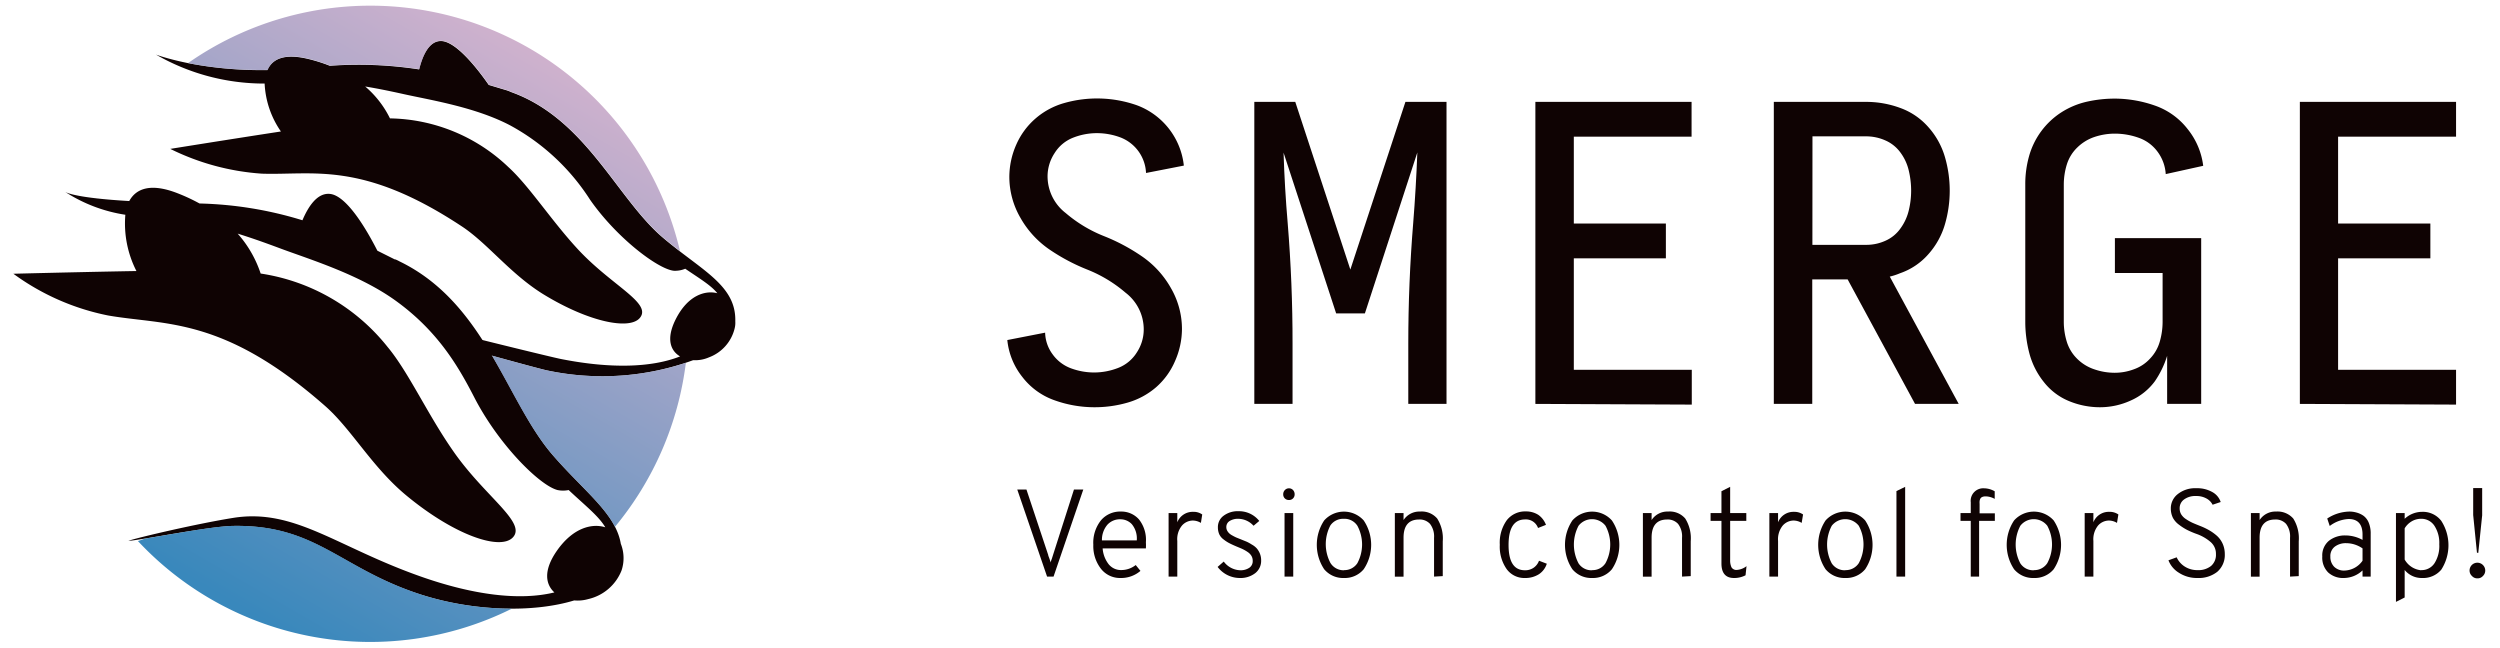 <svg xmlns="http://www.w3.org/2000/svg" xmlns:xlink="http://www.w3.org/1999/xlink" viewBox="0 0 359 93"><defs><style>.a82a4696-c3bc-4d6f-95cf-b1033f85947e{fill:#0f0303;}.b46bf809-b789-422c-bb02-cd3502877cd9{opacity:0.8;fill:url(#bd71f4ea-dc4a-4f69-bb49-3674d6cb035e);}</style><linearGradient id="bd71f4ea-dc4a-4f69-bb49-3674d6cb035e" x1="77.84" y1="8.01" x2="32.16" y2="87.13" gradientUnits="userSpaceOnUse"><stop offset="0" stop-color="#c39ec1"/><stop offset="0.99" stop-color="#076aab"/></linearGradient></defs><title>logo-03</title><g id="ae82850a-b469-40f9-a8d9-c63fb4bc255a" data-name="Ebene 2"><path class="a82a4696-c3bc-4d6f-95cf-b1033f85947e" d="M95.14,34.09c-6.59-5.63-11-17-21.73-20.86a5.69,5.69,0,0,0-.9-.33l-2.33-.7c-1.48-2.13-4.77-6.45-7-6.3-1.67.11-2.54,2.23-3,4.07a57,57,0,0,0-12.82-.52,22.9,22.9,0,0,0-3.18-1c-3.33-.79-5.08,0-5.78,1.62-9.83.13-16-2.23-16-2.23A31.12,31.12,0,0,0,38,12a13.12,13.12,0,0,0,2.34,6.88c-7.51,1.15-15.89,2.5-15.89,2.5a34.92,34.92,0,0,0,13.18,3.56c7.36.24,14.38-1.87,28.63,7.53C70,34.91,73.22,39.28,78,42.24c6.69,4.1,12.58,5.2,13.94,3.34C93.53,43.46,87.82,41,83,35.81c-3.82-4.12-7-9.09-10-11.82A25.17,25.17,0,0,0,56,17a14.22,14.22,0,0,0-3.56-4.58c2.2.36,4.24.81,5.78,1.15,3.84.84,10.18,1.87,15.07,4.45A31.44,31.44,0,0,1,84.74,28.69c3.82,5.47,9.7,9.92,12,10.19a3.74,3.74,0,0,0,1.66-.29c2,1.37,3.7,2.37,4.61,3.52-1.7-.45-4.24.25-6,3.78-1.4,2.81-.7,4.5.65,5.29-4.06,1.6-9.9,1.8-17.12.37-1.48-.3-11.33-2.73-12.64-3.07l.83,2.06s7.17,2,9.64,2.61a38,38,0,0,0,21.17-1.43,4.93,4.93,0,0,0,2.28-.41,5.91,5.91,0,0,0,3.67-4.13,3.26,3.26,0,0,0,.1-1c0-.11,0-.23,0-.34C105.54,40.83,100.55,38.71,95.14,34.09Z"/><path class="a82a4696-c3bc-4d6f-95cf-b1033f85947e" d="M89.15,78.09c-.73-4.35-5.23-7.49-9.77-12.73-6.68-7.7-9.65-21.83-22-27.82l0,0a5.34,5.34,0,0,0-.6-.29l-.09,0L54.19,36c-1.35-2.65-4.35-8-6.88-8.16-1.8-.13-3.07,1.88-3.88,3.79a54.45,54.45,0,0,0-14.78-2.41,26.14,26.14,0,0,0-3.18-1.48c-3.8-1.48-5.92-.69-6.91,1.13-7.61-.44-9-1.2-9.21-1.32A22,22,0,0,0,18,30.84a15,15,0,0,0,1.59,8.08c-8.42.15-17.67.39-17.67.39a34.41,34.41,0,0,0,13.64,6c8.27,1.43,16.53.15,31.14,13,3.82,3.36,6.74,8.8,11.71,12.89,6.9,5.69,13.38,7.86,15.21,6,2.1-2.14-4-5.87-8.55-12.44-3.67-5.25-6.42-11.35-9.4-14.92A28.72,28.72,0,0,0,37.43,39.28a16.39,16.39,0,0,0-3.3-5.73c2.42.75,4.66,1.58,6.35,2.21,4.2,1.55,11.19,3.71,16.31,7.4,6.06,4.36,9,9.41,11.27,13.81,3.46,6.78,9.4,12.73,12,13.4a3.92,3.92,0,0,0,1.6,0c2.35,2.21,4.33,3.75,5.26,5.35-1.85-.59-4.63,0-7,3.44-1.93,2.81-1.56,4.77-.31,5.91-4.89,1.2-11.61.45-19.66-2.45C48.17,78.39,42.21,73,33.54,74.36c-5.22.83-13.82,2.85-15.1,3.3,1.31,0,11.61-2.1,15.11-2.14,11.9-.15,15.26,6.08,26.77,9.82C68,87.83,76.63,88,82.46,86.22a5.47,5.47,0,0,0,2-.19,6.76,6.76,0,0,0,4.79-4.1A5.58,5.58,0,0,0,89.15,78.09Z"/><path class="a82a4696-c3bc-4d6f-95cf-b1033f85947e" d="M9.35,27.56h0Z"/><path class="b46bf809-b789-422c-bb02-cd3502877cd9" d="M27,9.06a45.68,45.68,0,0,1,70.65,27c-.8-.62-1.64-1.28-2.48-2-6.59-5.63-11-17-21.73-20.86a5.69,5.69,0,0,0-.9-.33l-2.33-.7c-1.48-2.13-4.77-6.45-7-6.3-1.67.11-2.54,2.23-3,4.07a57,57,0,0,0-12.82-.52,22.9,22.9,0,0,0-3.18-1c-3.33-.79-5.08,0-5.78,1.62A54.5,54.5,0,0,1,27,9.06ZM78.35,53.15c-1.65-.41-5.38-1.43-7.69-2.07,3,5.16,5.44,10.5,8.72,14.28,3.65,4.21,7.27,7.07,8.93,10.29A45.79,45.79,0,0,0,98.49,52.1,38.26,38.26,0,0,1,78.35,53.15Zm-18,32.19c-11.51-3.74-14.87-10-26.77-9.82-2.65,0-9.17,1.25-12.77,1.83l-1,.35a45.65,45.65,0,0,0,53.7,9.7A43.31,43.31,0,0,1,60.32,85.34Z"/></g><g id="e6e4a481-7da5-4d85-bb09-acb75685fa36" data-name="Ebene 5"><path class="a82a4696-c3bc-4d6f-95cf-b1033f85947e" d="M157.1,58.48a17,17,0,0,1-5.67-1,10,10,0,0,1-4.63-3.36,10.11,10.11,0,0,1-2.15-5.29l5.43-1.06a5.44,5.44,0,0,0,1.09,3.13,5.66,5.66,0,0,0,2.65,2,9.67,9.67,0,0,0,3.28.59,9.55,9.55,0,0,0,3.45-.65,5.5,5.5,0,0,0,2.69-2.22,6,6,0,0,0,1-3.33,6.63,6.63,0,0,0-2.6-5.25,19.52,19.52,0,0,0-5.46-3.31,28,28,0,0,1-5.46-2.89,13.63,13.63,0,0,1-4.19-4.57,11.75,11.75,0,0,1-1.59-5.88,11.54,11.54,0,0,1,1-4.63A10.58,10.58,0,0,1,148.72,17a10.75,10.75,0,0,1,4.13-2.21,17.24,17.24,0,0,1,10.39.32A10.43,10.43,0,0,1,170,23.78l-5.43,1.06a5.74,5.74,0,0,0-3.74-5.13,9.67,9.67,0,0,0-3.28-.59,9.35,9.35,0,0,0-3.45.65A5.48,5.48,0,0,0,151.43,22a6.07,6.07,0,0,0-1,3.34,6.66,6.66,0,0,0,2.6,5.25,19.48,19.48,0,0,0,5.46,3.3,27.56,27.56,0,0,1,5.46,2.9,13.63,13.63,0,0,1,4.19,4.57,11.75,11.75,0,0,1,1.59,5.87,11.47,11.47,0,0,1-1,4.63A10.41,10.41,0,0,1,166,55.62a10.82,10.82,0,0,1-4.13,2.21A17,17,0,0,1,157.1,58.48Z"/><path class="a82a4696-c3bc-4d6f-95cf-b1033f85947e" d="M180.12,58V14.63H186l7.91,24.08,7.91-24.08h5.9V58h-5.49V49.34q0-8.69.71-17.36.4-5,.59-10.09L196,45h-4.13l-7.55-23.08q.16,5.09.59,10.09.71,8.69.7,17.36V58Z"/><path class="a82a4696-c3bc-4d6f-95cf-b1033f85947e" d="M220.48,58V14.63h22.43v5H226V32.1h13.22v5H226v16h16.94v5Z"/><path class="a82a4696-c3bc-4d6f-95cf-b1033f85947e" d="M254.72,58V14.63H268a14.07,14.07,0,0,1,4.84.86,9.77,9.77,0,0,1,4.05,2.74,11.13,11.13,0,0,1,2.39,4.28,17.29,17.29,0,0,1,0,9.74,11.13,11.13,0,0,1-2.39,4.28,9.52,9.52,0,0,1-4.05,2.71,9,9,0,0,1-1.47.48L281.27,58H275l-9.68-17.88h-5.08V58Zm5.54-22.84H268a6.61,6.61,0,0,0,2.75-.59,5.21,5.21,0,0,0,2.18-1.8,7.19,7.19,0,0,0,1.18-2.6,12,12,0,0,0,.33-2.8,12.42,12.42,0,0,0-.33-2.83,7,7,0,0,0-1.18-2.6,5.29,5.29,0,0,0-2.18-1.77,6.77,6.77,0,0,0-2.75-.59h-7.73Z"/><path class="a82a4696-c3bc-4d6f-95cf-b1033f85947e" d="M301.58,58.48a11.59,11.59,0,0,1-4.46-.88,8.84,8.84,0,0,1-3.63-2.75,11.12,11.12,0,0,1-2.07-4.1,17.9,17.9,0,0,1-.59-4.54V26.44a14.77,14.77,0,0,1,.54-4A11,11,0,0,1,296,16.14a11.52,11.52,0,0,1,3.69-1.54,18.39,18.39,0,0,1,4-.44,17.58,17.58,0,0,1,5.75,1,10.17,10.17,0,0,1,4.7,3.37,10.43,10.43,0,0,1,2.24,5.28L311,25a6,6,0,0,0-1.18-3.22,5.69,5.69,0,0,0-2.72-2,10.16,10.16,0,0,0-3.42-.59,9.21,9.21,0,0,0-2.89.47,6.46,6.46,0,0,0-2.48,1.51,5.74,5.74,0,0,0-1.51,2.44,9.85,9.85,0,0,0-.44,2.9V46.21a9.79,9.79,0,0,0,.44,2.89,5.84,5.84,0,0,0,1.51,2.45,6.32,6.32,0,0,0,2.48,1.5,8.94,8.94,0,0,0,2.89.48,7.8,7.8,0,0,0,2.77-.51,5.71,5.71,0,0,0,2.33-1.56A5.82,5.82,0,0,0,310.16,49a10.28,10.28,0,0,0,.39-2.8h0v-7H303.7v-5h12.39V58H311.2v-6.9a13.46,13.46,0,0,1-1.77,3.66,8.64,8.64,0,0,1-3.49,2.77A10.6,10.6,0,0,1,301.58,58.48Z"/><path class="a82a4696-c3bc-4d6f-95cf-b1033f85947e" d="M330.26,58V14.63h22.43v5H335.75V32.1H349v5H335.75v16h16.94v5Z"/><path class="a82a4696-c3bc-4d6f-95cf-b1033f85947e" d="M150.36,82.8l-4.28-12.5h1.32l3.12,9.38c0,.13.11.32.19.57s.13.43.17.53c0-.14.09-.34.18-.59s.13-.43.16-.51l3-9.38h1.34l-4.27,12.5Z"/><path class="a82a4696-c3bc-4d6f-95cf-b1033f85947e" d="M160.91,83a3.46,3.46,0,0,1-2.87-1.4A5.32,5.32,0,0,1,157,78.23a5.18,5.18,0,0,1,1.09-3.5,3.6,3.6,0,0,1,2.87-1.27,3.37,3.37,0,0,1,2.59,1.12,4.71,4.71,0,0,1,1,3.29,7.78,7.78,0,0,1,0,.88h-6.21a4.2,4.2,0,0,0,.86,2.27,2.27,2.27,0,0,0,1.84.84,3.37,3.37,0,0,0,2.05-.72l.68.84A4.26,4.26,0,0,1,160.91,83Zm-2.67-5.4h5a3.22,3.22,0,0,0-.72-2.34,2.25,2.25,0,0,0-1.62-.69,2.44,2.44,0,0,0-1.87.77A3.34,3.34,0,0,0,158.24,77.62Z"/><path class="a82a4696-c3bc-4d6f-95cf-b1033f85947e" d="M167.81,82.8V73.68h1.25V75a2.37,2.37,0,0,1,2.3-1.5,2.11,2.11,0,0,1,1.28.38l-.19,1.21a2.27,2.27,0,0,0-1.18-.34,2.11,2.11,0,0,0-1.53.71,3.07,3.07,0,0,0-.68,2.22V82.8Z"/><path class="a82a4696-c3bc-4d6f-95cf-b1033f85947e" d="M178,83a4,4,0,0,1-3.15-1.59l.88-.77a3.07,3.07,0,0,0,2.37,1.25,2.23,2.23,0,0,0,1.29-.35,1.13,1.13,0,0,0,.5-1,1.41,1.41,0,0,0-.18-.71,1.78,1.78,0,0,0-.56-.57,5.39,5.39,0,0,0-.69-.4c-.2-.1-.48-.21-.84-.36s-.78-.34-1.05-.48a5,5,0,0,1-.84-.54,2,2,0,0,1-.64-.75,2.48,2.48,0,0,1-.2-1,2,2,0,0,1,.82-1.67,3.35,3.35,0,0,1,2.12-.65,3.7,3.7,0,0,1,3,1.4l-.82.69a3,3,0,0,0-2.18-1,2.24,2.24,0,0,0-1.26.32,1,1,0,0,0-.47.88,1.08,1.08,0,0,0,.12.5,1.65,1.65,0,0,0,.29.38,2.12,2.12,0,0,0,.5.34,5.38,5.38,0,0,0,.53.27l.65.26.84.34a6.33,6.33,0,0,1,.75.42,2.62,2.62,0,0,1,.7.55,2.78,2.78,0,0,1,.43.71,2.55,2.55,0,0,1,.19,1,2.24,2.24,0,0,1-.83,1.82A3.46,3.46,0,0,1,178,83Z"/><path class="a82a4696-c3bc-4d6f-95cf-b1033f85947e" d="M185.68,71.57a.78.78,0,0,1-.59.23.79.79,0,0,1-.82-.82.85.85,0,0,1,.24-.61.81.81,0,0,1,1.17,0,.89.89,0,0,1,.23.61A.81.81,0,0,1,185.68,71.57ZM184.46,82.8V73.68h1.25V82.8Z"/><path class="a82a4696-c3bc-4d6f-95cf-b1033f85947e" d="M193,83a3.54,3.54,0,0,1-2.85-1.26,6.32,6.32,0,0,1,0-7,3.81,3.81,0,0,1,5.68,0,6.27,6.27,0,0,1,0,7A3.52,3.52,0,0,1,193,83Zm0-1.13a2.22,2.22,0,0,0,1.92-1,5.68,5.68,0,0,0,0-5.37,2.2,2.2,0,0,0-1.93-1,2.23,2.23,0,0,0-1.94.94,5.78,5.78,0,0,0,0,5.4A2.22,2.22,0,0,0,193,81.89Z"/><path class="a82a4696-c3bc-4d6f-95cf-b1033f85947e" d="M205.93,82.8V77.23a2.94,2.94,0,0,0-.58-2,2,2,0,0,0-1.55-.63q-2.25,0-2.25,2.61v5.6H200.3V73.68h1.25v1a2.71,2.71,0,0,1,2.36-1.22,2.93,2.93,0,0,1,2.47,1,5.34,5.34,0,0,1,.8,3.27v5Z"/><path class="a82a4696-c3bc-4d6f-95cf-b1033f85947e" d="M219,83a3.13,3.13,0,0,1-2.63-1.26,5.61,5.61,0,0,1-1-3.51,5.54,5.54,0,0,1,1-3.52,3.33,3.33,0,0,1,2.75-1.27,3.23,3.23,0,0,1,1.79.5A3.06,3.06,0,0,1,222,75.37l-1.14.45a1.84,1.84,0,0,0-1.84-1.23c-1.6,0-2.39,1.22-2.39,3.66s.78,3.64,2.35,3.64a2.11,2.11,0,0,0,1.26-.37,2.06,2.06,0,0,0,.76-1l1.12.43A2.81,2.81,0,0,1,221,82.45,3.59,3.59,0,0,1,219,83Z"/><path class="a82a4696-c3bc-4d6f-95cf-b1033f85947e" d="M228.64,83a3.54,3.54,0,0,1-2.85-1.26,6.32,6.32,0,0,1,0-7,3.81,3.81,0,0,1,5.68,0,6.27,6.27,0,0,1,0,7A3.52,3.52,0,0,1,228.64,83Zm0-1.13a2.19,2.19,0,0,0,1.91-1,5.64,5.64,0,0,0,0-5.37,2.45,2.45,0,0,0-3.87,0,5.78,5.78,0,0,0,0,5.4A2.21,2.21,0,0,0,228.64,81.89Z"/><path class="a82a4696-c3bc-4d6f-95cf-b1033f85947e" d="M241.54,82.8V77.23a2.94,2.94,0,0,0-.57-2,2,2,0,0,0-1.55-.63q-2.25,0-2.25,2.61v5.6h-1.25V73.68h1.25v1a2.7,2.7,0,0,1,2.36-1.22,2.93,2.93,0,0,1,2.47,1,5.35,5.35,0,0,1,.79,3.27v5Z"/><path class="a82a4696-c3bc-4d6f-95cf-b1033f85947e" d="M249,83c-1.2,0-1.8-.7-1.8-2.09V74.8h-1.56V73.68h1.56V70.54l1.25-.63v3.77h2.32V74.8h-2.32v5.59a2.35,2.35,0,0,0,.19,1.07.81.81,0,0,0,.79.38,2.53,2.53,0,0,0,1.37-.54l-.14,1.31A3.49,3.49,0,0,1,249,83Z"/><path class="a82a4696-c3bc-4d6f-95cf-b1033f85947e" d="M254.08,82.8V73.68h1.25V75a2.37,2.37,0,0,1,2.3-1.5,2.16,2.16,0,0,1,1.29.38l-.2,1.21a2.27,2.27,0,0,0-1.18-.34,2.11,2.11,0,0,0-1.53.71,3.12,3.12,0,0,0-.68,2.22V82.8Z"/><path class="a82a4696-c3bc-4d6f-95cf-b1033f85947e" d="M265,83a3.54,3.54,0,0,1-2.85-1.26,6.32,6.32,0,0,1,0-7,3.82,3.82,0,0,1,5.69,0,6.32,6.32,0,0,1,0,7A3.52,3.52,0,0,1,265,83Zm0-1.13a2.22,2.22,0,0,0,1.92-1,5.64,5.64,0,0,0,0-5.37,2.46,2.46,0,0,0-3.88,0,5.78,5.78,0,0,0,0,5.4A2.23,2.23,0,0,0,265,81.89Z"/><path class="a82a4696-c3bc-4d6f-95cf-b1033f85947e" d="M272.33,82.8V70.52l1.25-.61V82.8Z"/><path class="a82a4696-c3bc-4d6f-95cf-b1033f85947e" d="M284.2,74.8v8H283v-8h-1.47V73.68H283V72.12a1.8,1.8,0,0,1,1.89-2,3.16,3.16,0,0,1,1.55.43v1.09a2.75,2.75,0,0,0-1.3-.36,1.21,1.21,0,0,0-.5.09.57.57,0,0,0-.28.27,1.11,1.11,0,0,0-.09.32,2.07,2.07,0,0,0,0,.39v1.36h2.19V74.8Z"/><path class="a82a4696-c3bc-4d6f-95cf-b1033f85947e" d="M292.07,83a3.54,3.54,0,0,1-2.85-1.26,6.32,6.32,0,0,1,0-7,3.82,3.82,0,0,1,5.69,0,6.32,6.32,0,0,1,0,7A3.52,3.52,0,0,1,292.07,83Zm0-1.13a2.22,2.22,0,0,0,1.92-1,5.64,5.64,0,0,0,0-5.37,2.45,2.45,0,0,0-3.87,0,5.78,5.78,0,0,0,0,5.4A2.2,2.2,0,0,0,292.07,81.89Z"/><path class="a82a4696-c3bc-4d6f-95cf-b1033f85947e" d="M299.36,82.8V73.68h1.25V75a2.37,2.37,0,0,1,2.3-1.5,2.16,2.16,0,0,1,1.29.38l-.2,1.21a2.27,2.27,0,0,0-1.18-.34,2.11,2.11,0,0,0-1.53.71,3.12,3.12,0,0,0-.68,2.22V82.8Z"/><path class="a82a4696-c3bc-4d6f-95cf-b1033f85947e" d="M315.55,83a4.72,4.72,0,0,1-2.64-.74,3.63,3.63,0,0,1-1.52-1.8l1.18-.43a3.06,3.06,0,0,0,1.18,1.34,3.33,3.33,0,0,0,1.82.5,2.9,2.9,0,0,0,1.94-.6,2.1,2.1,0,0,0,.7-1.7,2.21,2.21,0,0,0-.77-1.74,6.31,6.31,0,0,0-2.05-1.17,12.61,12.61,0,0,1-1.33-.57,7.76,7.76,0,0,1-1.14-.73,3,3,0,0,1-.89-1,3,3,0,0,1-.3-1.34,2.59,2.59,0,0,1,1-2.07,4,4,0,0,1,2.68-.84,4.38,4.38,0,0,1,2.28.55,2.54,2.54,0,0,1,1.2,1.43l-1.16.39a2.12,2.12,0,0,0-.87-.89,2.94,2.94,0,0,0-1.51-.36,2.7,2.7,0,0,0-1.71.49A1.52,1.52,0,0,0,313,73a1.64,1.64,0,0,0,.22.86,2.2,2.2,0,0,0,.68.68,6.62,6.62,0,0,0,.87.5c.28.13.65.28,1.1.46a9.8,9.8,0,0,1,1.29.6,7,7,0,0,1,1.13.79,3.41,3.41,0,0,1,.87,1.16,3.6,3.6,0,0,1,.32,1.52,3.18,3.18,0,0,1-1.09,2.55A4.31,4.31,0,0,1,315.55,83Z"/><path class="a82a4696-c3bc-4d6f-95cf-b1033f85947e" d="M328.85,82.8V77.23a2.94,2.94,0,0,0-.57-2,2,2,0,0,0-1.55-.63q-2.25,0-2.25,2.61v5.6h-1.25V73.68h1.25v1a2.7,2.7,0,0,1,2.36-1.22,3,3,0,0,1,2.47,1,5.35,5.35,0,0,1,.79,3.27v5Z"/><path class="a82a4696-c3bc-4d6f-95cf-b1033f85947e" d="M339.26,82.8v-.89A3.92,3.92,0,0,1,336.58,83a3.15,3.15,0,0,1-2.26-.8,3,3,0,0,1-.84-2.29,2.73,2.73,0,0,1,.95-2.25,3.69,3.69,0,0,1,2.37-.77,5.13,5.13,0,0,1,2.46.64v-.77c0-1.48-.67-2.23-2-2.23a4.87,4.87,0,0,0-2.71,1l-.36-1.07a6,6,0,0,1,3.2-1,3.77,3.77,0,0,1,1,.14,3.24,3.24,0,0,1,1,.46,2.33,2.33,0,0,1,.76,1,4,4,0,0,1,.28,1.58V82.8Zm-2.55-.87a3.27,3.27,0,0,0,2.55-1.41V78.75a4.16,4.16,0,0,0-2.34-.75,2.61,2.61,0,0,0-1.63.49,1.68,1.68,0,0,0-.65,1.44,2,2,0,0,0,.54,1.45A2,2,0,0,0,336.71,81.93Z"/><path class="a82a4696-c3bc-4d6f-95cf-b1033f85947e" d="M347.81,83a3.14,3.14,0,0,1-2.5-1.15V85.8l-1.25.63V73.68h1.25v.82a3.68,3.68,0,0,1,2.5-1,3.32,3.32,0,0,1,2.76,1.3,6.47,6.47,0,0,1,0,7A3.39,3.39,0,0,1,347.81,83Zm-.14-1.13a2.21,2.21,0,0,0,1.93-1,4.61,4.61,0,0,0,.68-2.71,4.49,4.49,0,0,0-.7-2.66,2.22,2.22,0,0,0-1.91-1,2.6,2.6,0,0,0-1.36.37,2.85,2.85,0,0,0-1,1v4.48A3.05,3.05,0,0,0,347.67,81.89Z"/><path class="a82a4696-c3bc-4d6f-95cf-b1033f85947e" d="M356.55,82.71a1,1,0,0,1-.79.34,1,1,0,0,1-.79-.34,1.05,1.05,0,0,1-.34-.78,1.12,1.12,0,0,1,1.92-.79,1.11,1.11,0,0,1,.33.79A1.08,1.08,0,0,1,356.55,82.71Zm-.86-3.35-.54-5.4V70.09h1.29V74l-.56,5.4Z"/></g></svg>